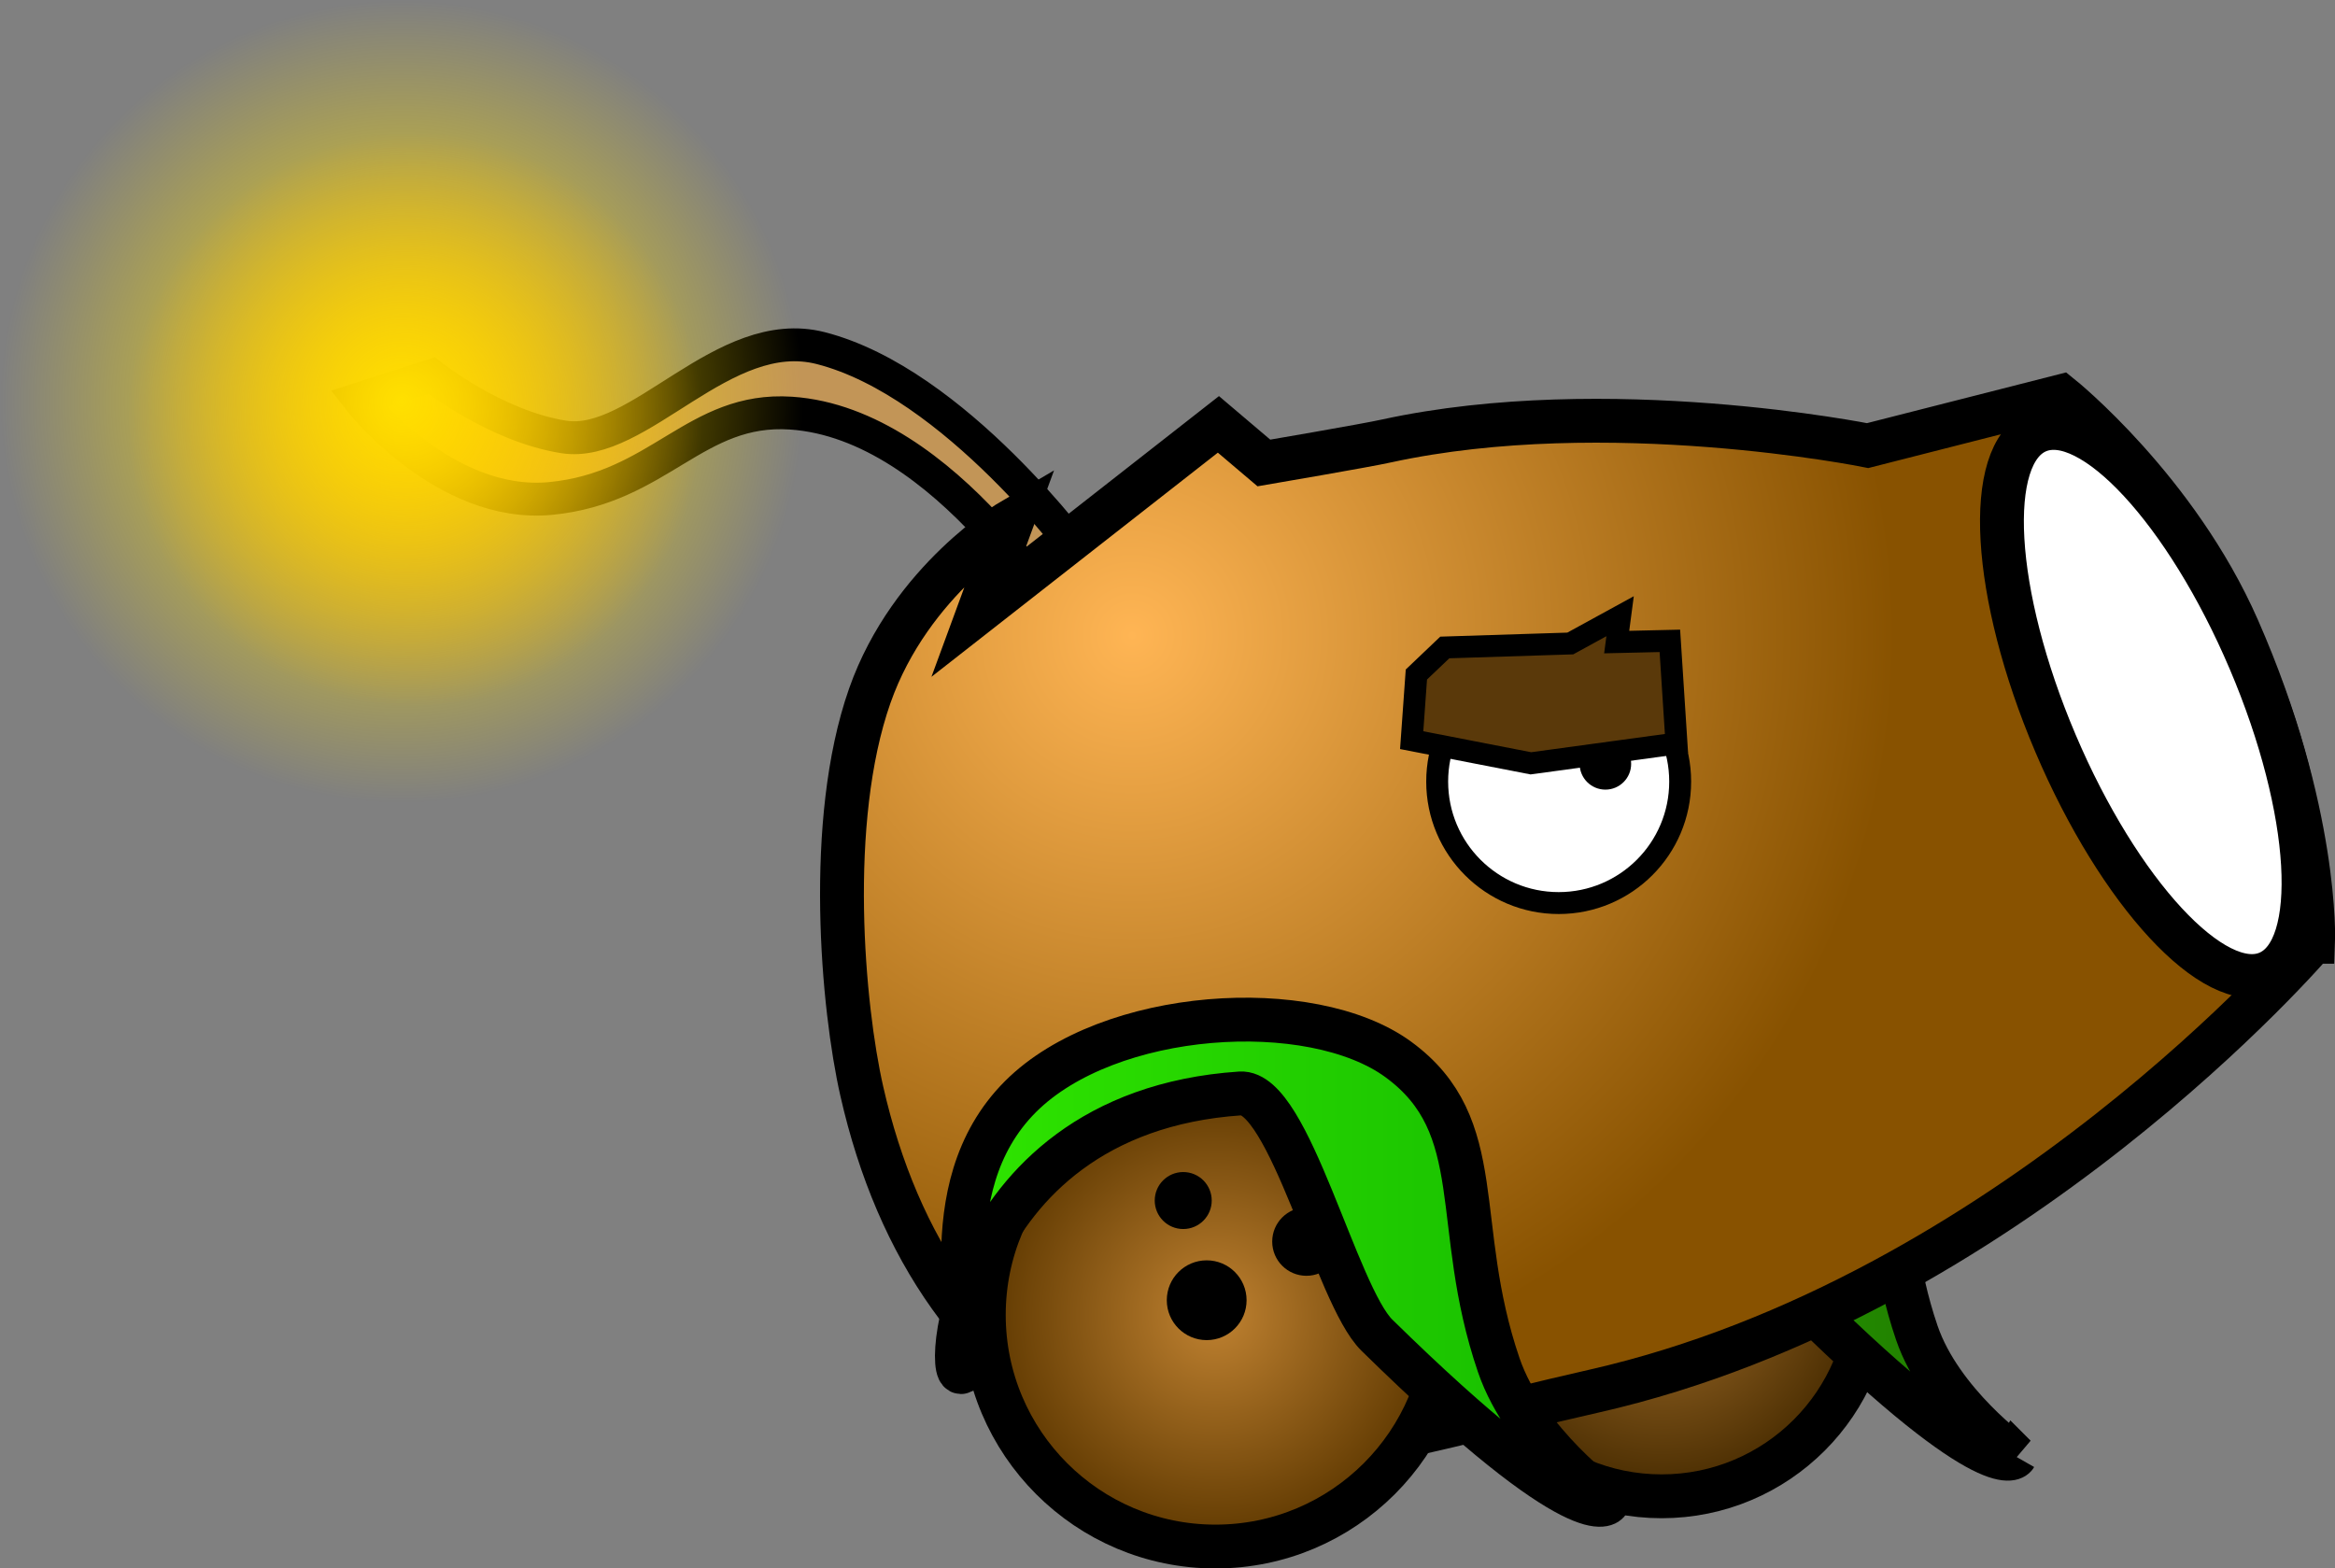 <svg version="1.1" xmlns="http://www.w3.org/2000/svg" xmlns:xlink="http://www.w3.org/1999/xlink" width="106.511" height="71.554" viewBox="0,0,106.511,71.554"><rect x="0" y="0" width="106.511" height="71.554" fill="#808080" stroke="none"/><defs><radialGradient cx="247.517" cy="195.983" r="9.521" gradientUnits="userSpaceOnUse" id="color-1"><stop offset="0" stop-color="#a26e2a"/><stop offset="1" stop-color="#472b00"/></radialGradient><linearGradient x1="236.89" y1="193.818" x2="263.643" y2="193.818" gradientUnits="userSpaceOnUse" id="color-2"><stop offset="0" stop-color="#24b400"/><stop offset="1" stop-color="#217700"/></linearGradient><radialGradient cx="223.368" cy="166.235" r="34.81" gradientUnits="userSpaceOnUse" id="color-3"><stop offset="0" stop-color="#ffb554"/><stop offset="1" stop-color="#885200"/></radialGradient><radialGradient cx="227.167" cy="197.228" r="10.568" gradientUnits="userSpaceOnUse" id="color-4"><stop offset="0" stop-color="#c08231"/><stop offset="1" stop-color="#5e3800"/></radialGradient><linearGradient x1="215.371" y1="194.825" x2="245.067" y2="194.825" gradientUnits="userSpaceOnUse" id="color-5"><stop offset="0" stop-color="#2fe500"/><stop offset="1" stop-color="#16bb00"/></linearGradient><radialGradient cx="190.638" cy="156.402" r="13.098" gradientUnits="userSpaceOnUse" id="color-6"><stop offset="0" stop-color="#ff9900"/><stop offset="1" stop-color="#ff9900" stop-opacity="0"/></radialGradient><radialGradient cx="190.045" cy="155.564" r="18.317" gradientUnits="userSpaceOnUse" id="color-7"><stop offset="0" stop-color="#ffe000"/><stop offset="1" stop-color="#ffe000" stop-opacity="0"/></radialGradient></defs><g transform="translate(-171.723,-137.242)"><g data-paper-data="{&quot;isPaintingLayer&quot;:true}" fill-rule="nonzero" stroke-linecap="butt" stroke-linejoin="miter" stroke-miterlimit="10" stroke-dasharray="" stroke-dashoffset="0" style="mix-blend-mode: normal"><path d="M220.406,166.091c0,0 -5.497,-9.528 -12.601,-10.002c-4.366,-0.291 -5.999,3.419 -10.972,3.894c-4.865,0.464 -8.753,-4.533 -8.753,-4.533l3.334,-1.075c0,0 2.89,2.304 6.022,2.8c3.439,0.545 7.276,-5.191 11.724,-4.052c6.132,1.57 11.916,9.511 11.916,9.511z" fill="#c29557" stroke="#000000" stroke-width="1.5"/><path d="M237.997,195.983c0,-5.258 4.263,-9.521 9.521,-9.521c5.258,0 9.521,4.263 9.521,9.521c0,5.258 -4.263,9.521 -9.521,9.521c-5.258,0 -9.521,-4.263 -9.521,-9.521z" fill="url(#color-1)" stroke="#000000" stroke-width="2"/><path d="M263.643,203.673c0,0 -0.899,1.576 -9.493,-6.858c-1.674,-1.643 -3.606,-10.07 -5.613,-9.934c-12.135,0.819 -12.263,13.33 -11.27,11.213c0.51,-1.088 -1.588,-7.262 2.241,-11.084c3.62,-3.614 11.939,-4.138 15.517,-1.529c3.776,2.753 2.157,6.78 4.133,12.563c1.092,3.197 4.486,5.63 4.486,5.63z" data-paper-data="{&quot;origRot&quot;:0,&quot;index&quot;:null}" fill="url(#color-2)" stroke="#000000" stroke-width="2"/><path d="M277.235,180.206c0,0 -13.847,16.198 -32.8,20.499c-9.267,2.103 -16.691,4.694 -22.234,1.862c-5.794,-2.96 -9.533,-8.338 -11.169,-15.551c-0.864,-3.806 -1.649,-12.296 0.366,-18.032c1.862,-5.301 6.506,-8.014 6.506,-8.014l-1.542,4.195l10.939,-8.563l2.075,1.761c0,0 4.708,-0.804 5.603,-1.007c10.057,-2.186 21.938,0.214 21.938,0.214l8.815,-2.246c0,0 5.276,4.237 8.07,10.596c3.671,8.358 3.435,14.286 3.435,14.286z" fill="url(#color-3)" stroke="#000000" stroke-width="2"/><path d="M237.28,172.898c0,-3.061 2.481,-5.542 5.542,-5.542c3.061,0 5.542,2.481 5.542,5.542c0,3.061 -2.481,5.542 -5.542,5.542c-3.061,0 -5.542,-2.481 -5.542,-5.542z" fill="#ffffff" stroke="#000000" stroke-width="1"/><path d="M216.599,197.228c0,-5.837 4.732,-10.568 10.568,-10.568c5.837,0 10.568,4.731 10.568,10.568c0,5.837 -4.731,10.568 -10.568,10.568c-5.837,0 -10.568,-4.732 -10.568,-10.568z" fill="url(#color-4)" stroke="#000000" stroke-width="2"/><path d="M224.396,192.011c0,-0.718 0.582,-1.3 1.3,-1.3c0.718,0 1.3,0.582 1.3,1.3c0,0.718 -0.582,1.3 -1.3,1.3c-0.718,0 -1.3,-0.582 -1.3,-1.3z" fill="#000000" stroke="none" stroke-width="0.5"/><path d="M229.755,193.884c0,-0.861 0.698,-1.56 1.56,-1.56c0.861,0 1.56,0.698 1.56,1.56c0,0.861 -0.698,1.56 -1.56,1.56c-0.861,0 -1.56,-0.698 -1.56,-1.56z" fill="#000000" stroke="none" stroke-width="0.5"/><path d="M224.946,196.559c0,-1.005 0.815,-1.82 1.82,-1.82c1.005,0 1.82,0.815 1.82,1.82c0,1.005 -0.815,1.82 -1.82,1.82c-1.005,0 -1.82,-0.815 -1.82,-1.82z" fill="#000000" stroke="none" stroke-width="0.5"/><path d="M245.067,205.764c0,0 -0.998,1.749 -10.538,-7.612c-1.858,-1.823 -4.003,-11.178 -6.23,-11.027c-13.469,0.909 -13.612,14.797 -12.51,12.446c0.566,-1.208 -1.763,-8.061 2.487,-12.304c4.019,-4.012 13.252,-4.594 17.224,-1.698c4.191,3.056 2.395,7.526 4.587,13.945c1.212,3.549 4.979,6.249 4.979,6.249z" data-paper-data="{&quot;origRot&quot;:0,&quot;index&quot;:null}" fill="url(#color-5)" stroke="#000000" stroke-width="2"/><path d="M265.485,171.155c-2.904,-6.825 -3.272,-13.203 -0.823,-14.245c2.45,-1.042 6.789,3.645 9.693,10.47c2.904,6.825 3.272,13.203 0.823,14.245c-2.45,1.042 -6.789,-3.645 -9.693,-10.47z" fill="#ffffff" stroke="#000000" stroke-width="2"/><path d="M243.778,172.09c0,-0.649 0.526,-1.175 1.175,-1.175c0.649,0 1.175,0.526 1.175,1.175c0,0.649 -0.526,1.175 -1.175,1.175c-0.649,0 -1.175,-0.526 -1.175,-1.175z" fill="#000000" stroke="none" stroke-width="0.5"/><path d="M236.117,171.008l0.214,-2.994l1.296,-1.234l5.725,-0.182l2.272,-1.244l-0.156,1.18l2.426,-0.056l0.302,4.681l-6.644,0.906z" fill="#5a390a" stroke="#000000" stroke-width="1"/><path d="M178.727,161.851c-3.01,-6.578 -0.117,-14.35 6.461,-17.36c6.578,-3.01 14.35,-0.117 17.36,6.461c3.01,6.578 0.117,14.35 -6.461,17.36c-6.578,3.01 -14.35,0.117 -17.36,-6.461z" fill="url(#color-6)" stroke="none" stroke-width="0"/><path d="M173.388,163.184c-4.209,-9.199 -0.164,-20.068 9.035,-24.277c9.199,-4.209 20.068,-0.164 24.277,9.035c4.209,9.199 0.164,20.068 -9.035,24.277c-9.199,4.209 -20.068,0.164 -24.277,-9.035z" fill="url(#color-7)" stroke="none" stroke-width="0"/></g></g></svg>